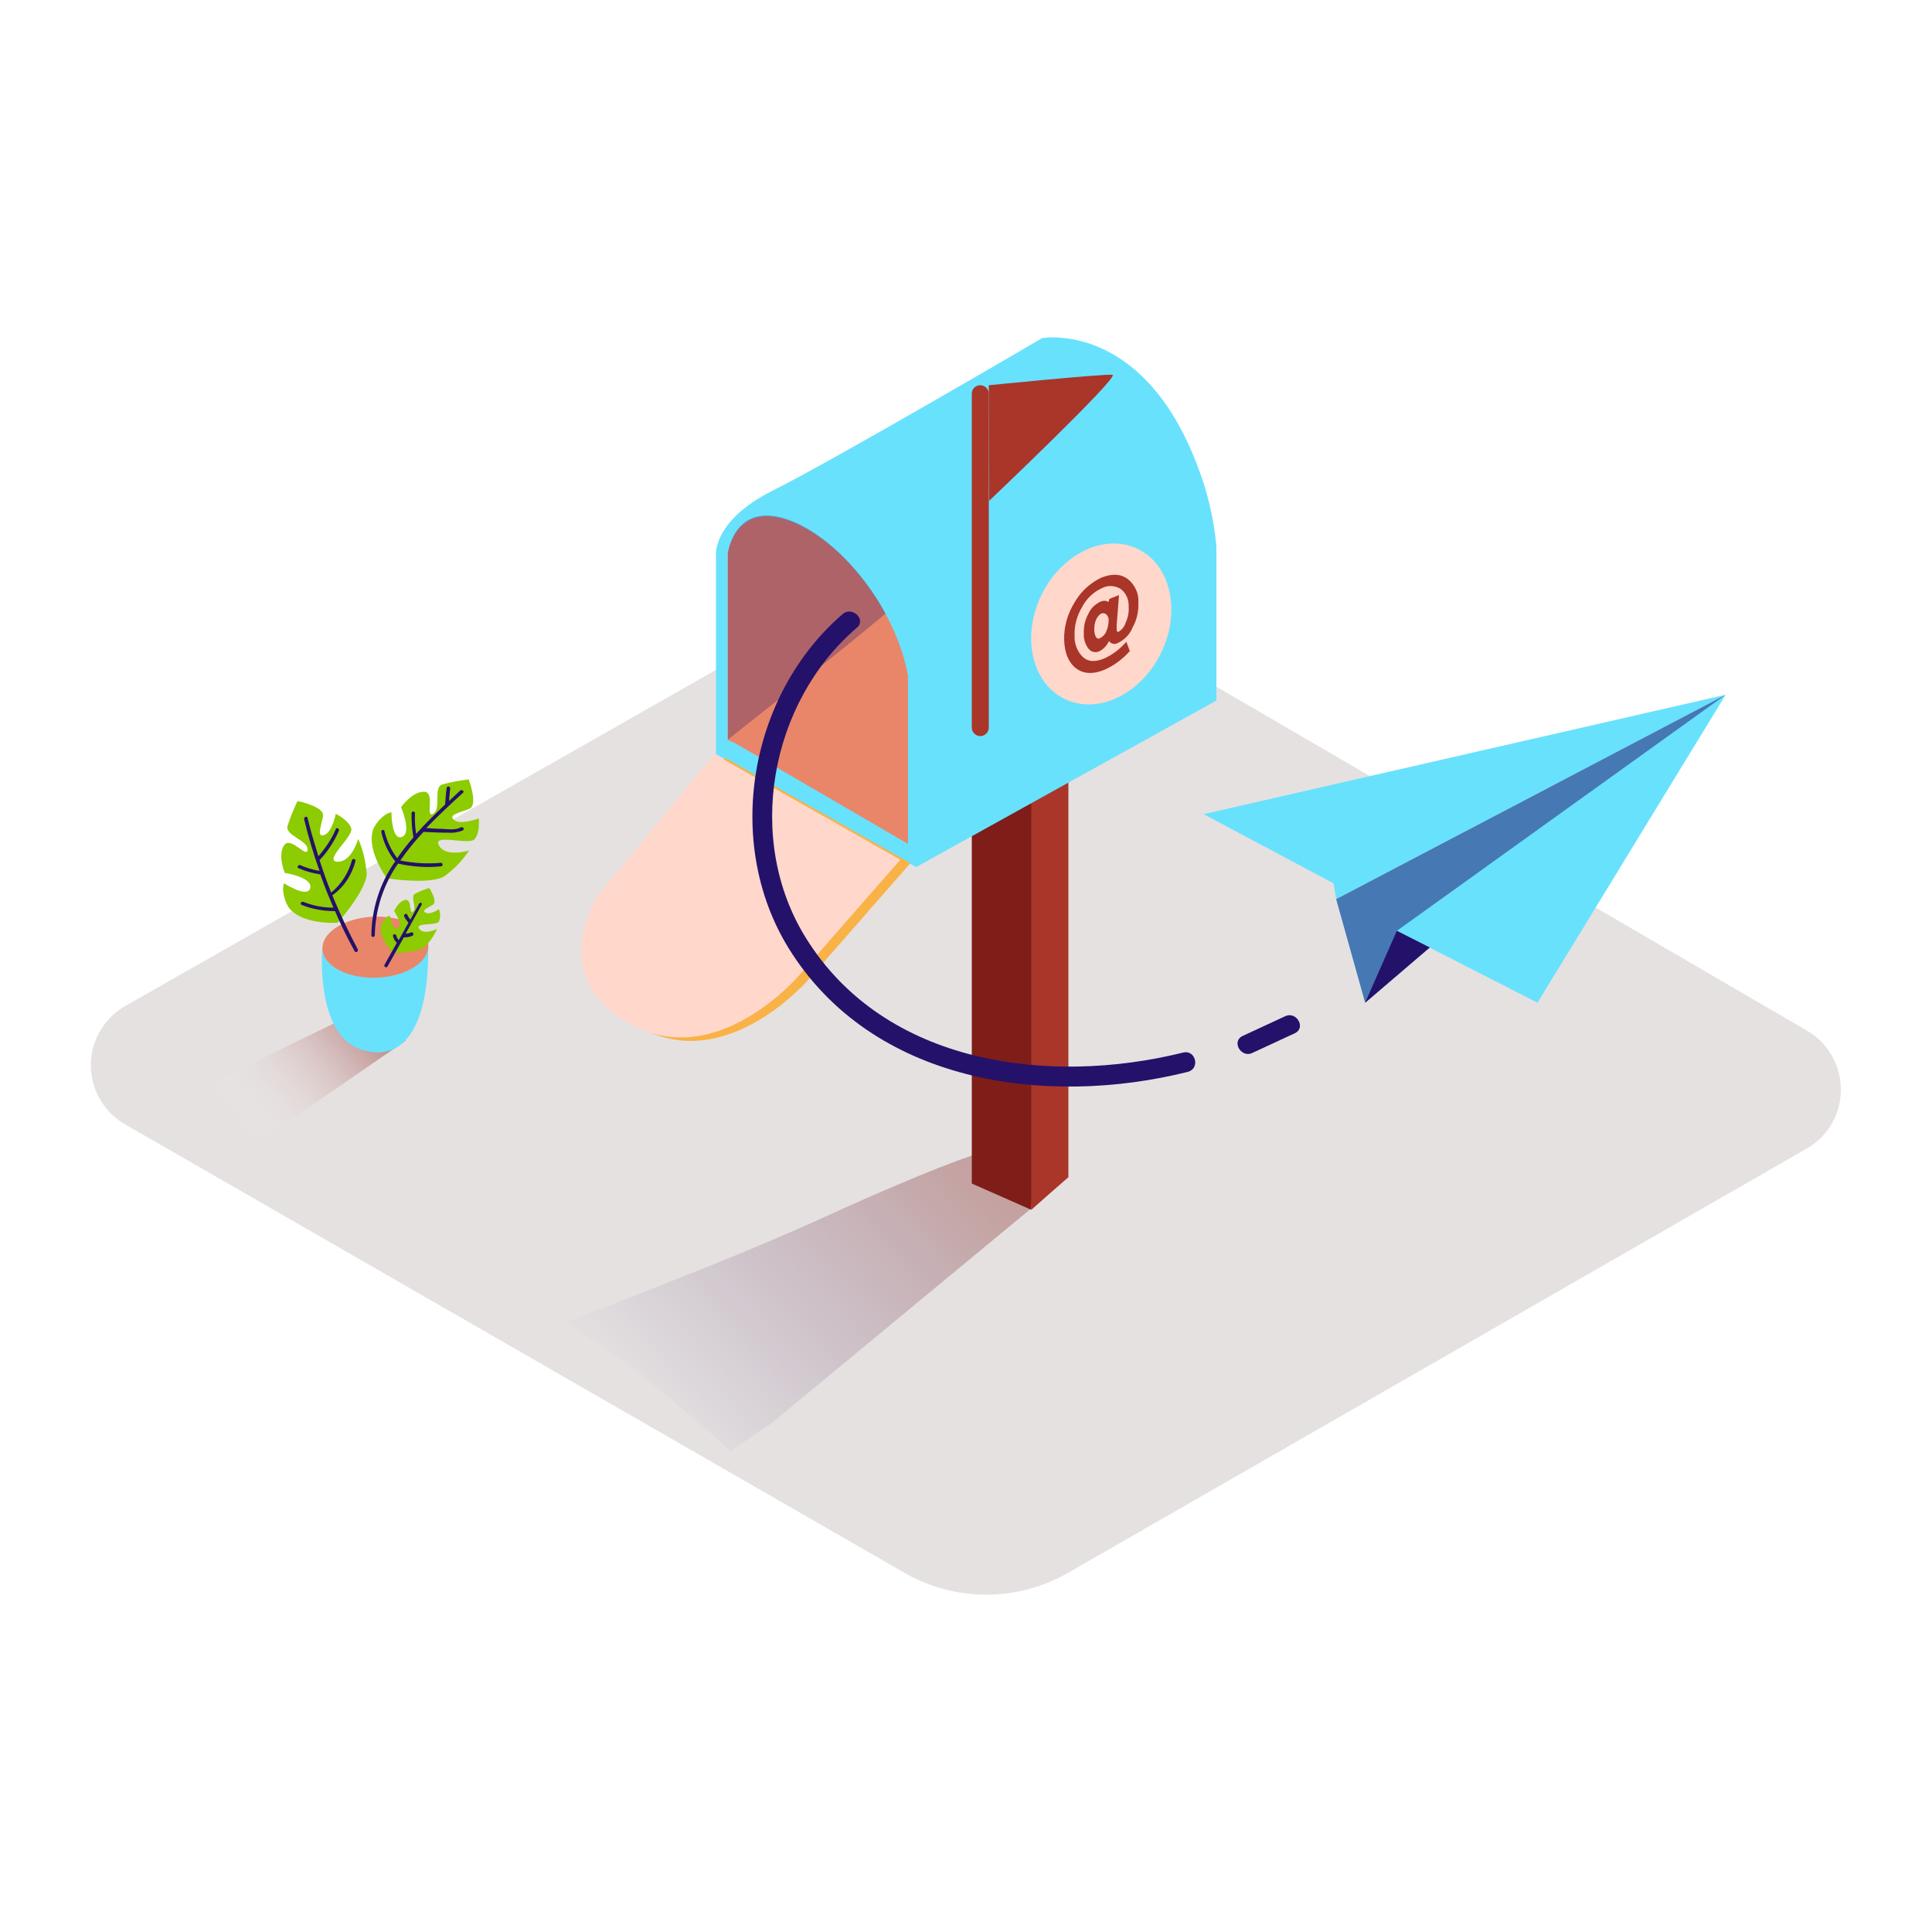 <svg transform="scale(1)" version="1.1" id="Layer_1" xmlns="http://www.w3.org/2000/svg" xmlns:xlink="http://www.w3.org/1999/xlink" x="0px" y="0px" viewBox="0 0 500 500" xml:space="preserve" class="show_show__wrapper__graphic__5Waiy "><title>React</title><style type="text/css">
	.st0{fill:#E5E1E1;}
	.st1{opacity:0.32;fill:url(#SVGID_1_);enable-background:new    ;}
	.st2{fill:#7F1D18;}
	.st3{fill:#AA3529;}
	.st4{fill:#68E1FD;}
	.st5{fill:#E98669;}
	.st6{fill:#F9B246;}
	.st7{fill:#FFD7CB;}
	.st8{opacity:0.3;fill:#24116A;enable-background:new    ;}
	.st9{opacity:0.5;fill:#24116A;enable-background:new    ;}
	.st10{fill:#24116A;}
	.st11{fill:url(#SVGID_00000023964624367254098360000016120373655986239906_);}
	.st12{fill:#8CCC00;}
</style><path class="st0" id="field" d="M32.5,260.3l198.6-113c9.9-5.6,22-5.6,31.8,0.2l204.7,119.2c8.5,4.9,11.3,15.8,6.4,24.2
	c-1.6,2.7-3.8,4.9-6.5,6.4L276.5,407c-13.2,7.6-29.3,7.6-42.5,0L32.4,291c-8.5-4.9-11.4-15.7-6.5-24.2
	C27.5,264.1,29.8,261.8,32.5,260.3L32.5,260.3z"></path><g id="mail-box"><linearGradient id="SVGID_1_" gradientUnits="userSpaceOnUse" x1="166.531" y1="-477.259" x2="242.841" y2="-549.039" gradientTransform="matrix(1 0 0 1 0 843.16)"><stop offset="0" style="stop-color: rgb(36, 17, 106); stop-opacity: 0;"></stop><stop offset="0.99" style="stop-color: rgb(127, 29, 24);"></stop></linearGradient><path class="st1" d="M189.1,375.5l10.6-7.2l76.9-63.6l-18.2-7.8c-10.9,2.9-30.5,11.5-40.7,16.1c-15,6.9-30.2,13.2-45.6,19.2
		c-8.5,3.4-17.1,6.7-25.6,10C161.9,351.9,175.6,363.5,189.1,375.5z"></path><polyline class="st2" points="266.9,313.1 251.5,306.3 251.5,188.9 271.7,181.7 	"></polyline><polyline class="st3" points="276.5,166.4 276.5,304.6 266.9,313.1 266.9,180 	"></polyline><path class="st4" d="M185.3,195.2v-51.1c0,0-1.4-9.1,14.8-17.2s69.6-39.4,69.6-39.4s26.2-4.7,40.4,33.6c2.5,6.5,4,13.2,4.7,20.1
		v40.1l-77.7,43.1L185.3,195.2z"></path><path class="st5" d="M188.3,191.5v-48.1c0,0,1.7-13.5,15.5-8.8S232,157.8,235,175v43.4l-45-26.2"></path><path class="st3" d="M253.7,99.7L253.7,99.7c1.2,0,2.2,1,2.2,2.2v86.4c0,1.2-1,2.2-2.2,2.2l0,0l0,0c-1.2,0-2.2-1-2.2-2.2l0,0v-86.4
		C251.5,100.6,252.5,99.7,253.7,99.7z"></path><path class="st3" d="M255.9,99.7c0,0,29.9-3,32-2.7s-31.9,32.6-31.9,32.6"></path><path class="st6" d="M187.6,196.1l-30.3,36.7c0,0-13.8,21.2,8.7,33.3s43.7-13.1,43.7-13.1l25.9-29.6L187.6,196.1z"></path><path class="st7" d="M184.9,195.2l-30.3,36.7c0,0-13.8,21.2,8.8,33.3s43.7-13.1,43.7-13.1l25.9-29.6L184.9,195.2z"></path><path class="st8" d="M229.2,158.8c-6.2-11.4-16-21.1-25.4-24.4c-13.8-4.7-15.4,8.7-15.4,8.7v48.3
		C203.6,179.2,210.9,174,229.2,158.8z"></path><ellipse class="st7" transform="matrix(0.442 -0.897 0.897 0.442 14.033 345.788)" cx="285.1" cy="161.6" rx="21.6" ry="17.2"></ellipse><path class="st3" d="M291.8,149.8c1.9,1.5,3,3.8,2.8,6.2c0.1,2.2-0.4,4.5-1.5,6.4c-0.7,1.8-2.1,3.2-3.8,4c-0.8,0.5-1.8,0.2-2.3-0.5
		c-0.5,1.1-1.3,2-2.4,2.6c-1,0.5-2.1,0.3-2.8-0.5c-0.9-1.1-1.4-2.6-1.3-4c-0.1-1.8,0.3-3.6,1.2-5.2c0.6-1.4,1.7-2.4,3.1-3.1
		c0.7-0.3,1.5-0.3,2.1,0.1l0.2-0.8l2.5-1l-0.6,7.7v1.3c0,0.4,0.2,0.6,0.5,0.5c0.8-0.5,1.5-1.3,1.8-2.3c0.6-1.3,0.9-2.7,0.8-4.1
		c0.1-1.8-0.6-3.6-2.1-4.7c-1.5-0.9-3.3-1-4.8-0.2c-2.2,1-4,2.7-5.1,4.8c-1.4,2.3-2.1,4.9-2,7.5c-0.1,2.1,0.7,4.1,2.1,5.5
		c1.4,1.3,3.2,1.4,5.6,0.4c2.2-1,4.1-2.5,5.7-4.3l0.9,2.4c-1.8,2-4,3.7-6.5,4.8c-3.1,1.3-5.6,1.1-7.5-0.4s-2.9-4-3-7.3
		c-0.1-3.4,0.9-6.8,2.7-9.7c1.6-2.8,4-5,6.9-6.4C287.8,148.4,290,148.5,291.8,149.8z M286.3,163.4c0.4-0.9,0.6-1.8,0.6-2.8
		c0.1-0.6-0.2-1.2-0.6-1.6c-0.3-0.3-0.9-0.4-1.3-0.2c-0.6,0.3-1,0.9-1.3,1.5c-0.4,0.8-0.5,1.7-0.5,2.6c0,0.7,0.1,1.3,0.4,1.9
		c0.2,0.4,0.6,0.6,1,0.4c0,0,0,0,0,0l0,0C285.4,164.8,286,164.2,286.3,163.4"></path></g><g id="send"><polygon class="st4" points="345.1,228.6 311.5,210.7 446.6,179.8 345.8,232.7 	"></polygon><polygon class="st4" points="345.8,232.7 353.3,259.5 446.6,179.8 	"></polygon><polygon class="st9" points="345.8,232.7 353.3,259.5 446.6,179.8 	"></polygon><polygon class="st4" points="361.5,240.9 397.9,259.5 446.6,179.8 	"></polygon><polygon class="st10" points="361.5,240.9 353.3,259.5 370,245.2 	"></polygon><path class="st10" d="M306.2,272.4c-34.7,8.6-77.2,3.2-97.6-29.6c-15.9-25.5-9.4-61,13.1-80.3c2.6-2.1-1.1-5.7-3.6-3.6
		c-24.2,20.8-30.9,59.1-14,86.5c21.6,34.9,66.4,41.2,103.3,32C310.7,276.5,309.4,271.6,306.2,272.4z"></path><path class="st10" d="M332.6,263l-11,5.1c-3,1.4-0.4,5.8,2.5,4.4l11-5.1C338.1,266,335.5,261.6,332.6,263z"></path></g><g id="plant"><linearGradient id="SVGID_00000129905032003064564520000010515372238707173558_" gradientUnits="userSpaceOnUse" x1="109.808" y1="-594.522" x2="60.028" y2="-553.992" gradientTransform="matrix(1 0 0 1 0 843.16)"><stop offset="0" style="stop-color: rgb(127, 29, 24);"></stop><stop offset="1" style="stop-color: rgb(255, 255, 255); stop-opacity: 0;"></stop></linearGradient><path d="M89,263.6l-44.8,21.8
		c6.6,4.4,13.6,8.2,20.8,11.5l40-27.6" style="fill: url(&quot;#SVGID_00000129905032003064564520000010515372238707173558_&quot;);"></path><path class="st4" d="M83.4,245.4c0,0-1.9,22.3,10,26.2s17.8-7.5,17.4-27.1"></path><ellipse class="st5" transform="matrix(1 -3.175965e-02 3.175965e-02 1 -7.732 3.208)" cx="97.1" cy="245" rx="13.7" ry="7.9"></ellipse><path class="st12" d="M100.1,227.3c0,0-5.6-7.6-3.4-13c0,0,1.8-3.5,4.6-4.1c0,0,0,7.4,2.7,6.4s-0.2-7.7-0.2-7.7s2.8-4,5.9-4
		s0.2,6.9,2.4,5.7s-0.1-6.9,2.4-7.6c2.2-0.6,4.5-1,6.8-1.3c0,0,2.5,6.6,0.2,7.6s-5.7,1.5-4,2.9s6.4-0.4,6.4-0.4s0.4,3.8-1.1,5.4
		s-11-1.6-9.2,1.6s7.8,1.3,7.8,1.3c-1.8,2.7-4,5-6.6,6.8C110.8,229,100.1,227.3,100.1,227.3z"></path><path class="st12" d="M101.9,246.7c0,0-4-3.7-3.3-7c0.4-1.2,1.1-2.2,2.2-2.8c0,0,0.8,4.2,2.2,3.3s-1-4.4-1-4.4s1.1-2.6,2.9-2.9
		s0.9,3.9,2,3s-0.8-3.9,0.5-4.6c1.2-0.6,2.4-1.1,3.7-1.5c0,0,2.2,3.5,1,4.3s-3.1,1.4-2,2.1s3.5-0.9,3.5-0.9c0.4,1,0.4,2.2,0,3.2
		c-0.7,1.1-6.4,0.2-5.1,1.9s4.6,0,4.6,0c-0.7,1.7-1.8,3.2-3.1,4.6C108.2,246.5,101.9,246.7,101.9,246.7z"></path><path class="st12" d="M87.4,238.8c0,0-9.4,0.7-12.8-4.1c0,0-2-3.4-1.1-6.1c0,0,6.2,4,6.8,1.2s-6.6-3.9-6.6-3.9s-1.9-4.5-0.2-7.1
		s5.9,3.5,6.1,1.1s-5.8-3.6-5.2-6.1c0.7-2.2,1.6-4.4,2.6-6.5c0,0,7,1.4,6.6,3.9s-1.8,5.6,0.3,4.9s3-5.5,3-5.5s3.4,1.7,4,3.8
		s-7.3,8.4-3.6,8.6s5.4-5.9,5.4-5.9c1.3,2.9,2,6.1,2.2,9.2C94.6,230.7,87.4,238.8,87.4,238.8z"></path><path class="st10" d="M119.1,204.6l-2.9,2.7c0.1-1.1,0.2-2.1,0.3-3.2c0.1-0.6-0.8-0.8-0.9-0.2c-0.2,1.4-0.3,2.9-0.4,4.3
		c-2.5,2.4-5.1,4.9-7.5,7.6c-0.3-1.8-0.4-3.6-0.3-5.4c0-0.2-0.3-0.4-0.5-0.4c-0.2,0-0.3,0.2-0.4,0.4c0,2.1,0.1,4.2,0.5,6.3
		c-1.5,1.7-2.9,3.5-4.2,5.4c-1.6-2.1-2.7-4.5-3.3-7c-0.1-0.6-1-0.3-0.8,0.3c0.6,2.7,1.8,5.3,3.5,7.4l0.1,0.1
		c-4,5.6-6.1,12.3-6.2,19.2c0,0.2,0.3,0.4,0.5,0.4c0.2,0,0.3-0.2,0.4-0.4c0.1-6.6,2.2-13.1,6-18.6c3.6,0.8,7.4,1.1,11.1,0.7
		c0.6,0,0.6-0.9,0-0.9c-3.5,0.3-7.1,0.1-10.5-0.6c1.8-2.6,3.8-5.1,6-7.4h0.1c2.1,0.1,4.2,0.2,6.3,0.2c1.3,0.1,2.6-0.1,3.8-0.6
		c0.5-0.3,0-1-0.5-0.8c-1.4,0.8-3.4,0.5-5,0.4c-1.3,0-2.7-0.1-4-0.2c3.1-3.2,6.4-6.3,9.6-9.2C120.2,204.8,119.5,204.2,119.1,204.6z"></path><path class="st10" d="M92,222.8c0-0.2-0.2-0.5-0.4-0.5c-0.2,0-0.4,0.1-0.5,0.3c-0.9,3.3-2.8,6.3-5.4,8.4c-1.1-2.8-2.1-5.6-3-8.4
		c2.1-2.2,3.8-4.8,5-7.6c0.2-0.5-0.6-1-0.8-0.4c-1.1,2.6-2.7,4.9-4.5,7c-1-3.3-2-6.5-2.8-9.9c-0.1-0.6-1-0.3-0.9,0.3
		c1.1,4.5,2.4,9,4,13.4c-1.7-0.3-3.4-0.8-5-1.5c-0.5-0.2-1,0.6-0.4,0.8c1.8,0.8,3.7,1.3,5.6,1.6l0,0c1,2.9,2.2,5.8,3.4,8.6
		c-2.7,0-5.3-0.5-7.8-1.5c-0.5-0.2-1,0.6-0.4,0.8c2.8,1.1,5.7,1.6,8.6,1.6c1.5,3.5,3.2,7,5.1,10.4c0.3,0.5,1,0,0.8-0.5
		c-2.4-4.5-4.6-9.2-6.6-14l0,0C89,229.6,91.1,226.4,92,222.8z"></path><path class="st10" d="M108.5,233.8l-2.3,4.2c-0.3-0.4-0.6-0.8-0.8-1.3c-0.3-0.5-1,0-0.8,0.5c0.3,0.6,0.7,1.1,1.1,1.6l0,0l-2.5,4.5
		c-0.3-0.3-0.5-0.6-0.6-1.1c-0.1-0.6-1-0.5-0.9,0c0.1,0.7,0.5,1.3,1,1.8l-3.2,5.7c-0.1,0.2,0,0.5,0.2,0.6c0.2,0.1,0.5,0,0.6-0.2
		c0,0,0,0,0,0l4.2-7.5c0.7,0,1.5-0.1,2.2-0.4c0.5-0.2,0.3-1.1-0.3-0.9c-0.4,0.2-0.9,0.3-1.4,0.3l4.2-7.6c0-0.2-0.2-0.4-0.5-0.4
		c0,0,0,0,0,0C108.7,233.7,108.6,233.8,108.5,233.8z"></path></g></svg>